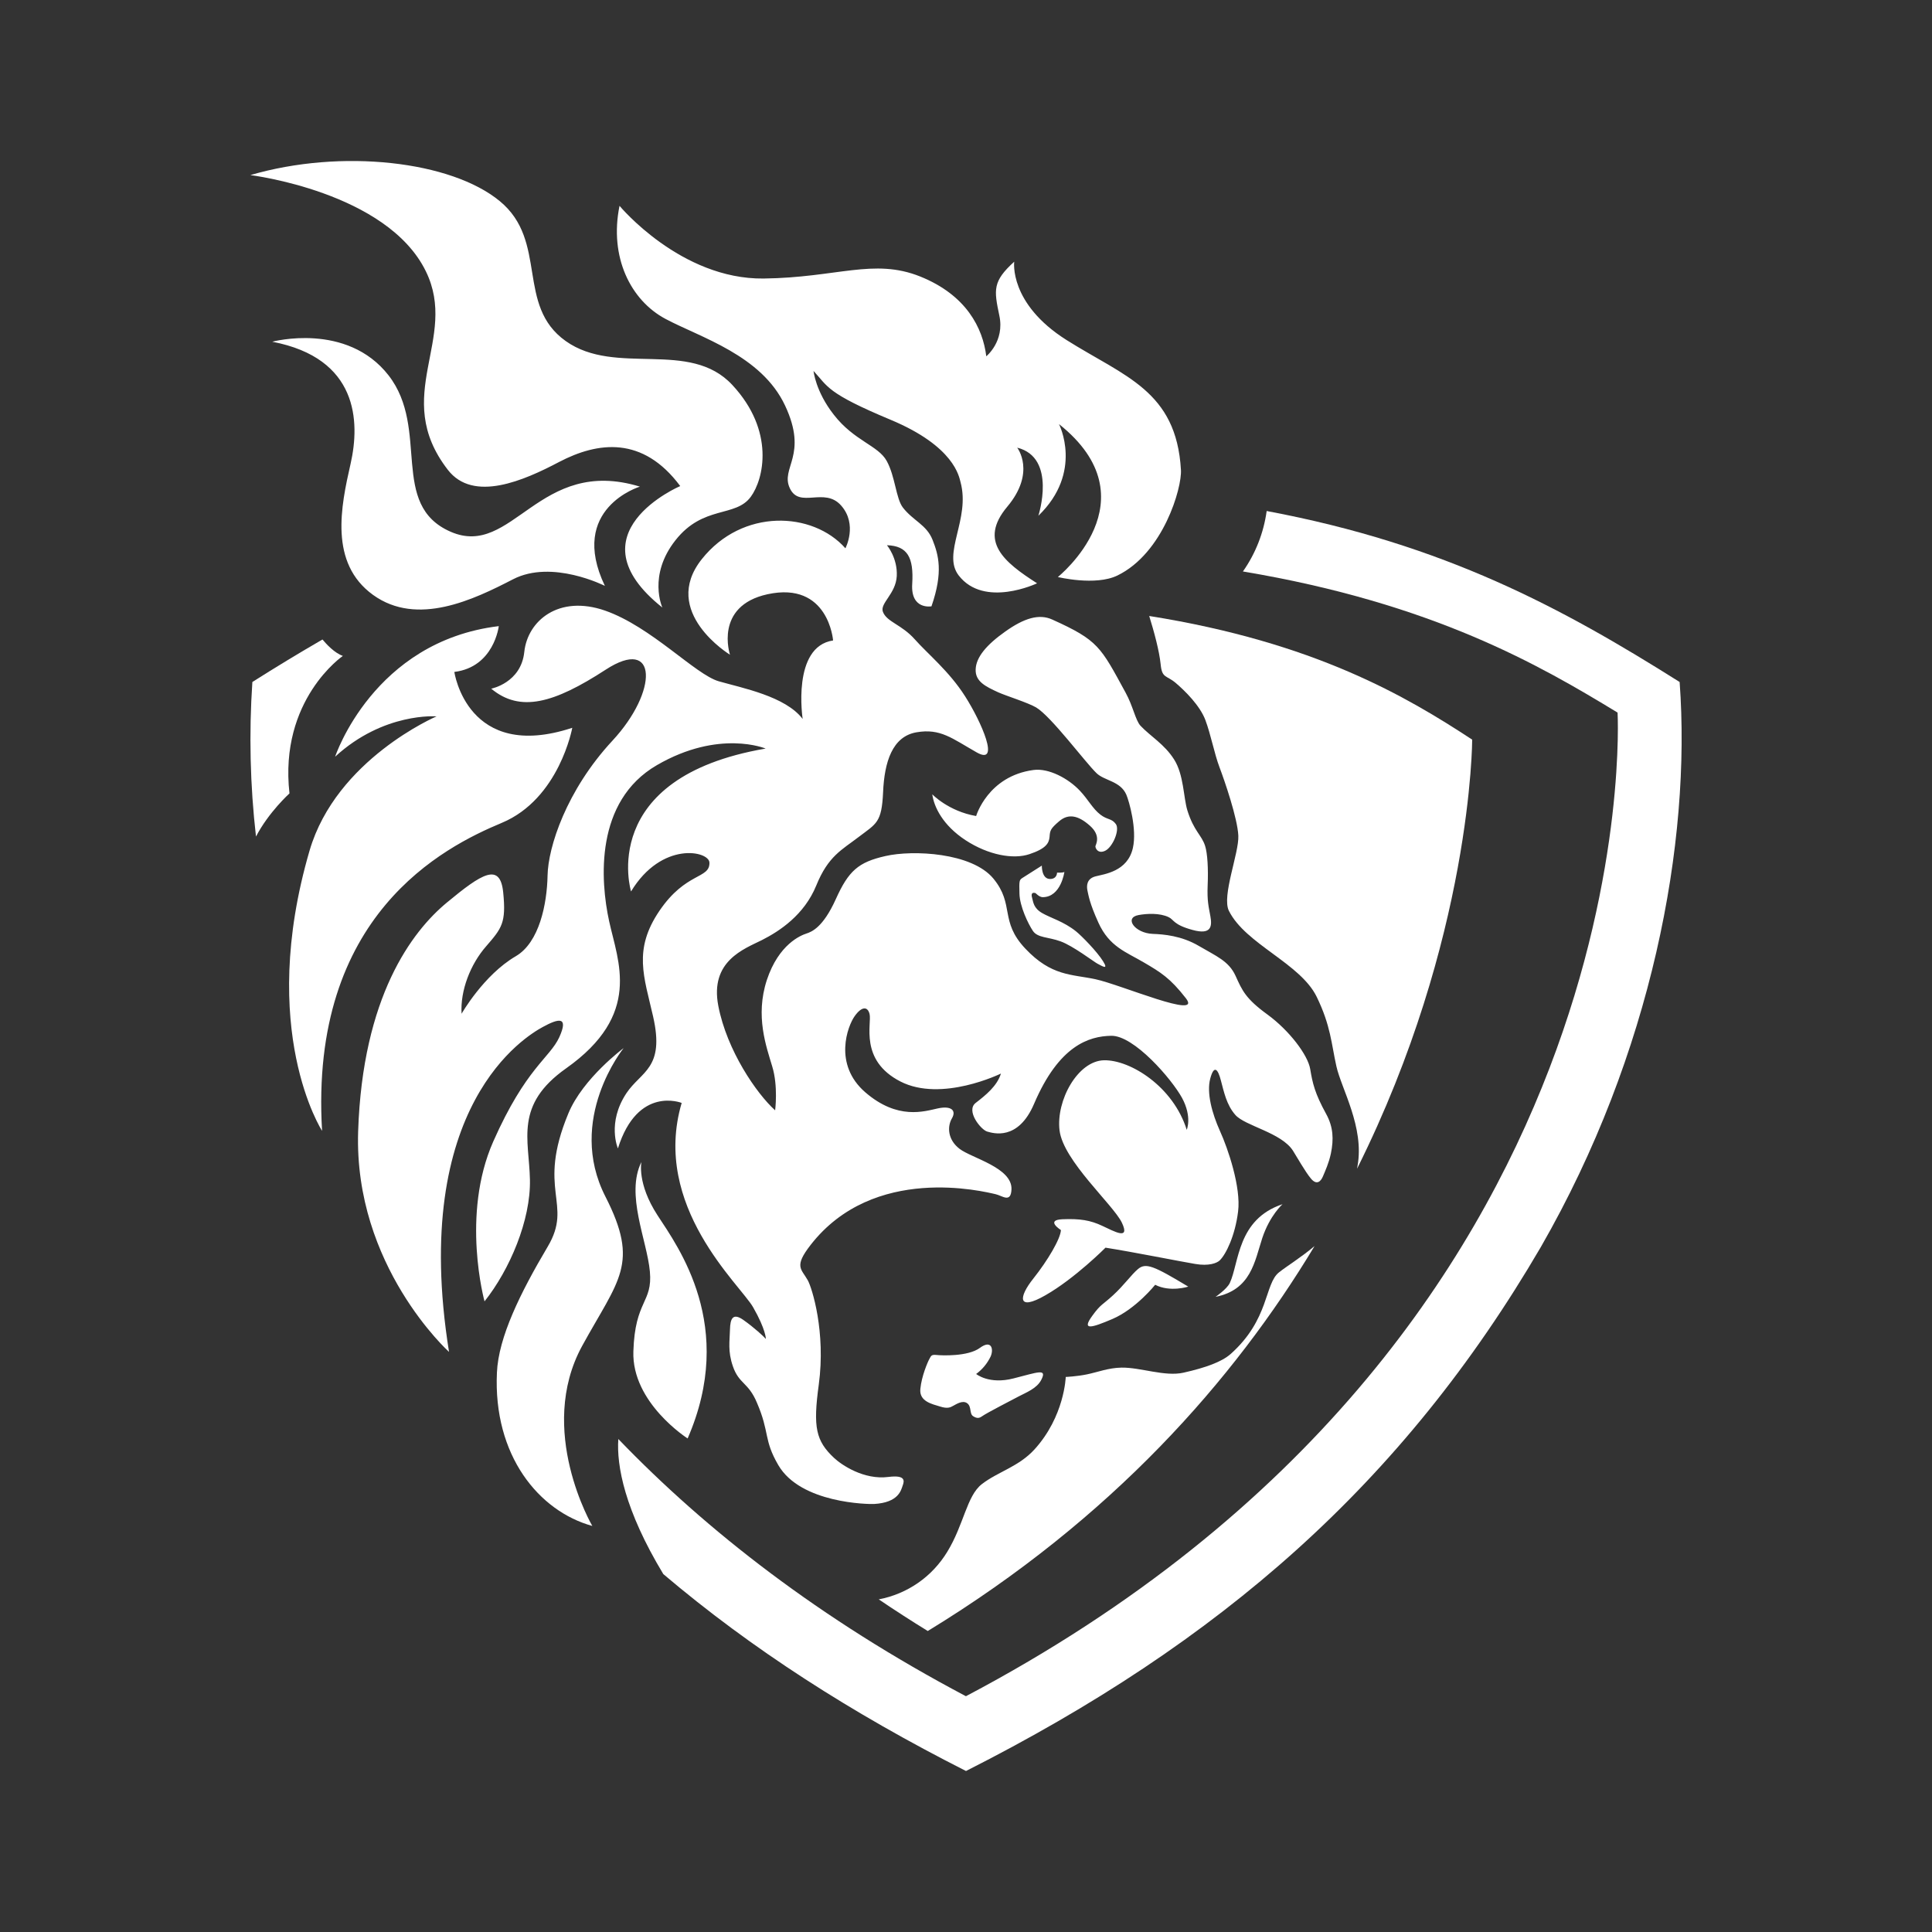 <svg width="24" height="24" viewBox="0 0 24 24" fill="none" xmlns="http://www.w3.org/2000/svg">
<rect x="0" y="0" width="24" height="24" fill="#333333" stroke="none"/>
<path d="M7.949 6.045C7.949 6.045 7.054 6.315 7.514 7.278C7.514 7.278 6.859 6.945 6.373 7.196C5.887 7.447 5.184 7.787 4.634 7.39C4.086 6.994 4.235 6.289 4.355 5.762C4.475 5.234 4.448 4.449 3.382 4.245C3.382 4.245 4.307 3.996 4.827 4.663C5.345 5.33 4.83 6.272 5.599 6.606C6.369 6.941 6.692 5.661 7.949 6.045ZM6.196 7.778C6.196 7.778 6.138 8.286 5.644 8.347C5.644 8.347 5.804 9.471 7.109 9.041C7.109 9.041 6.949 9.923 6.233 10.222C5.516 10.521 3.84 11.365 4.001 14.048C4.001 14.048 3.193 12.801 3.846 10.565C4.179 9.43 5.423 8.899 5.423 8.899C5.423 8.899 4.767 8.845 4.163 9.4C4.163 9.4 4.637 7.966 6.196 7.778ZM8.45 6.038C7.984 5.412 7.426 5.488 6.947 5.738C6.511 5.968 5.88 6.247 5.563 5.836C4.85 4.914 5.703 4.214 5.29 3.37C4.807 2.382 3.11 2.175 3.11 2.175C4.244 1.844 5.605 2 6.209 2.499C6.813 2.997 6.405 3.795 7.028 4.237C7.651 4.679 8.566 4.209 9.098 4.783C9.63 5.356 9.487 5.954 9.326 6.172C9.135 6.432 8.737 6.272 8.391 6.711C8.045 7.149 8.228 7.547 8.228 7.547C7.071 6.627 8.45 6.038 8.45 6.038ZM15.932 14.959C15.932 14.959 15.775 15.097 15.681 15.378C15.585 15.672 15.541 16.022 15.1 16.11C15.1 16.11 15.241 16.014 15.277 15.938C15.394 15.686 15.369 15.146 15.932 14.959ZM11.547 16.878C11.566 16.845 11.568 16.825 11.633 16.832C11.698 16.839 12.023 16.853 12.171 16.745C12.318 16.636 12.346 16.761 12.306 16.851C12.264 16.938 12.203 17.012 12.126 17.068C12.126 17.068 12.286 17.202 12.591 17.123C12.896 17.046 13.01 16.995 12.935 17.141C12.881 17.248 12.747 17.298 12.656 17.346C12.575 17.39 12.267 17.546 12.197 17.595C12.163 17.619 12.135 17.622 12.088 17.592C12.04 17.561 12.072 17.472 12.014 17.431C11.957 17.39 11.877 17.445 11.842 17.463C11.808 17.482 11.773 17.503 11.677 17.472C11.581 17.442 11.416 17.41 11.433 17.253C11.448 17.096 11.524 16.918 11.547 16.878ZM7.968 14.434C7.968 14.434 7.91 14.7 8.168 15.097C8.426 15.493 9.149 16.474 8.542 17.869C8.542 17.869 7.846 17.426 7.868 16.787C7.888 16.148 8.109 16.187 8.073 15.795C8.037 15.404 7.768 14.839 7.968 14.434ZM7.747 13.02C7.747 13.02 7.03 13.904 7.521 14.865C7.948 15.702 7.686 15.891 7.232 16.719C6.66 17.765 7.358 18.956 7.358 18.956C6.693 18.773 6.125 18.079 6.173 17.051C6.192 16.612 6.463 16.061 6.804 15.486C7.124 14.947 6.66 14.793 7.061 13.83C7.242 13.394 7.747 13.02 7.747 13.02ZM12.942 10.753C12.942 10.753 12.937 10.919 13.044 10.919C13.133 10.919 13.131 10.84 13.131 10.84C13.131 10.84 13.198 10.844 13.222 10.832C13.222 10.832 13.18 11.145 12.952 11.145C12.911 11.145 12.865 11.095 12.865 11.095C12.829 11.083 12.804 11.095 12.821 11.152C12.837 11.209 12.838 11.28 12.947 11.343C13.055 11.405 13.213 11.447 13.366 11.569C13.438 11.627 13.628 11.821 13.702 11.94C13.775 12.056 13.693 12.002 13.631 11.97C13.589 11.948 13.328 11.749 13.175 11.694C13.022 11.638 12.89 11.652 12.831 11.564C12.772 11.476 12.668 11.26 12.664 11.101C12.66 10.942 12.661 10.932 12.701 10.906L12.942 10.753ZM13.67 10.12C13.757 10.187 13.808 10.164 13.861 10.236C13.914 10.307 13.823 10.522 13.73 10.568C13.637 10.613 13.604 10.531 13.608 10.511C13.612 10.49 13.681 10.383 13.54 10.258C13.4 10.133 13.275 10.1 13.157 10.202C13.047 10.296 13.044 10.317 13.038 10.396C13.031 10.475 12.993 10.542 12.79 10.61C12.588 10.679 12.277 10.622 11.994 10.437C11.712 10.252 11.602 10.024 11.581 9.867C11.581 9.867 11.782 10.078 12.126 10.137C12.126 10.137 12.271 9.641 12.839 9.565C13.028 9.54 13.271 9.67 13.414 9.822C13.517 9.93 13.572 10.045 13.67 10.12ZM12.4 8.6C12.241 8.527 12.114 8.465 12.12 8.315C12.125 8.165 12.253 8.011 12.488 7.845C12.723 7.678 12.908 7.622 13.071 7.696C13.645 7.955 13.671 8.033 13.983 8.605C14.075 8.772 14.105 8.947 14.167 9.015C14.29 9.146 14.465 9.244 14.585 9.434C14.706 9.623 14.701 9.908 14.75 10.067C14.831 10.326 14.926 10.371 14.97 10.507C15 10.6 15.011 10.794 15.002 10.997C14.994 11.198 15.015 11.264 15.036 11.383C15.057 11.502 15.053 11.618 14.814 11.552C14.574 11.487 14.584 11.424 14.517 11.393C14.406 11.34 14.249 11.348 14.144 11.367C13.96 11.4 14.096 11.592 14.32 11.601C14.453 11.606 14.676 11.623 14.893 11.751C15.109 11.878 15.264 11.938 15.348 12.121C15.431 12.305 15.474 12.406 15.745 12.603C16.015 12.8 16.247 13.105 16.276 13.281C16.305 13.455 16.333 13.582 16.474 13.838C16.563 14 16.569 14.152 16.533 14.328C16.507 14.45 16.464 14.541 16.435 14.611C16.407 14.68 16.355 14.725 16.285 14.641C16.214 14.556 16.107 14.366 16.062 14.295C15.918 14.069 15.466 13.987 15.346 13.85C15.235 13.724 15.204 13.561 15.166 13.421C15.13 13.28 15.081 13.223 15.034 13.399C14.987 13.576 15.056 13.83 15.155 14.05C15.255 14.269 15.418 14.75 15.38 15.05C15.343 15.35 15.23 15.581 15.152 15.657C15.118 15.69 15.018 15.731 14.846 15.701C14.674 15.673 14.079 15.553 13.733 15.499C13.733 15.499 13.352 15.882 12.987 16.09C12.632 16.294 12.654 16.11 12.837 15.882C13.015 15.658 13.175 15.388 13.179 15.28C13.179 15.28 12.98 15.155 13.198 15.146C13.416 15.137 13.544 15.158 13.693 15.228C13.842 15.297 14.043 15.413 13.936 15.188C13.828 14.964 13.208 14.42 13.162 14.042C13.117 13.671 13.388 13.178 13.715 13.171C14.041 13.165 14.574 13.497 14.742 14.035C14.742 14.035 14.812 13.877 14.684 13.639C14.554 13.402 14.085 12.86 13.803 12.867C13.527 12.872 13.155 12.988 12.846 13.711C12.646 14.181 12.331 14.075 12.264 14.057C12.185 14.035 11.995 13.798 12.12 13.701C12.244 13.605 12.387 13.491 12.434 13.336C12.434 13.336 11.697 13.698 11.184 13.434C10.672 13.17 10.832 12.716 10.802 12.596C10.777 12.498 10.703 12.502 10.617 12.623C10.531 12.743 10.347 13.221 10.749 13.569C11.152 13.917 11.483 13.805 11.65 13.769C11.817 13.733 11.883 13.794 11.825 13.893C11.767 13.992 11.769 14.156 11.921 14.272C12.072 14.387 12.575 14.505 12.565 14.774C12.558 14.949 12.452 14.854 12.369 14.835C12.221 14.801 10.853 14.457 10.069 15.466C9.859 15.736 9.954 15.76 10.035 15.905C10.087 15.999 10.26 16.545 10.171 17.201C10.098 17.733 10.136 17.899 10.36 18.11C10.454 18.198 10.732 18.387 11.037 18.347C11.254 18.32 11.234 18.398 11.213 18.455C11.193 18.512 11.163 18.665 10.859 18.683C10.789 18.687 9.946 18.676 9.669 18.201C9.483 17.883 9.564 17.798 9.402 17.423C9.295 17.169 9.18 17.194 9.104 16.972C9.039 16.784 9.065 16.659 9.068 16.518C9.071 16.377 9.105 16.305 9.236 16.398C9.368 16.491 9.49 16.604 9.514 16.633C9.514 16.633 9.515 16.518 9.356 16.24C9.199 15.962 8.09 14.986 8.468 13.701C8.468 13.701 7.922 13.481 7.676 14.266C7.676 14.266 7.537 13.95 7.781 13.581C7.965 13.305 8.261 13.275 8.113 12.627C8.001 12.133 7.862 11.8 8.192 11.314C8.522 10.829 8.818 10.921 8.813 10.716C8.809 10.57 8.22 10.445 7.839 11.074C7.839 11.074 7.407 9.66 9.511 9.299C9.511 9.299 8.934 9.056 8.16 9.505C7.386 9.954 7.457 10.94 7.567 11.444C7.677 11.949 7.979 12.602 7.033 13.271C6.388 13.726 6.573 14.153 6.583 14.654C6.594 15.156 6.333 15.771 6.019 16.166C6.019 16.166 5.723 15.093 6.128 14.179C6.533 13.265 6.828 13.145 6.948 12.884C7.066 12.623 6.941 12.649 6.742 12.758C6.542 12.867 5.086 13.721 5.578 16.794C5.578 16.794 4.394 15.726 4.449 14.054C4.504 12.381 5.117 11.571 5.551 11.212C5.985 10.852 6.213 10.708 6.251 11.086C6.289 11.464 6.234 11.53 6.04 11.754C5.844 11.977 5.716 12.305 5.734 12.593C5.734 12.593 6.007 12.112 6.408 11.878C6.7 11.707 6.795 11.229 6.802 10.877C6.808 10.525 7.035 9.819 7.607 9.202C8.18 8.586 8.171 7.898 7.524 8.319C6.878 8.739 6.461 8.853 6.102 8.555C6.102 8.555 6.473 8.484 6.513 8.098C6.554 7.713 6.939 7.385 7.516 7.585C8.093 7.787 8.636 8.378 8.928 8.463C9.221 8.547 9.756 8.649 9.971 8.931C9.971 8.931 9.833 8.033 10.349 7.956C10.349 7.956 10.293 7.217 9.534 7.382C8.867 7.528 9.068 8.133 9.068 8.133C9.068 8.133 8.196 7.602 8.718 6.946C9.222 6.312 10.096 6.352 10.502 6.811C10.502 6.811 10.657 6.516 10.449 6.28C10.241 6.044 9.933 6.323 9.812 6.066C9.69 5.809 10.045 5.66 9.752 5.037C9.459 4.413 8.702 4.193 8.268 3.962C7.835 3.732 7.566 3.195 7.696 2.557C7.696 2.557 8.455 3.472 9.486 3.46C10.398 3.449 10.853 3.204 11.429 3.434C12.005 3.665 12.209 4.075 12.252 4.426C12.252 4.426 12.483 4.24 12.414 3.92C12.347 3.599 12.329 3.496 12.599 3.251C12.599 3.251 12.53 3.77 13.249 4.224C13.969 4.678 14.613 4.853 14.67 5.837C14.684 6.059 14.451 6.872 13.881 7.149C13.608 7.282 13.141 7.168 13.141 7.168C13.141 7.168 14.339 6.21 13.155 5.268C13.155 5.268 13.462 5.864 12.899 6.407C12.899 6.407 13.133 5.684 12.636 5.561C12.636 5.561 12.873 5.865 12.513 6.294C12.152 6.724 12.472 6.983 12.883 7.246C12.883 7.246 12.226 7.559 11.909 7.148C11.699 6.875 12.057 6.448 11.932 5.989C11.914 5.923 11.858 5.546 11.062 5.214C10.265 4.881 10.287 4.803 10.106 4.608C10.106 4.608 10.131 4.863 10.358 5.152C10.61 5.477 10.909 5.533 11.015 5.726C11.121 5.918 11.13 6.194 11.216 6.305C11.343 6.469 11.51 6.518 11.584 6.705C11.658 6.892 11.72 7.103 11.571 7.532C11.571 7.532 11.31 7.58 11.332 7.251C11.352 6.923 11.272 6.781 11.018 6.773C11.018 6.773 11.151 6.931 11.14 7.155C11.129 7.378 10.927 7.494 10.968 7.601C11.017 7.727 11.199 7.757 11.363 7.941C11.525 8.124 11.79 8.337 11.989 8.65C12.189 8.963 12.434 9.518 12.132 9.346C11.828 9.174 11.683 9.045 11.384 9.097C11.085 9.149 10.986 9.465 10.97 9.842C10.953 10.219 10.888 10.229 10.671 10.394C10.456 10.559 10.289 10.633 10.14 11C9.991 11.365 9.686 11.566 9.465 11.678C9.243 11.789 8.816 11.938 8.923 12.495C9.03 13.051 9.4 13.587 9.629 13.793C9.629 13.793 9.668 13.493 9.593 13.248C9.52 13.002 9.379 12.623 9.526 12.174C9.674 11.727 9.95 11.619 10.017 11.597C10.084 11.575 10.224 11.521 10.383 11.169C10.541 10.818 10.662 10.71 11 10.634C11.339 10.556 12.074 10.59 12.341 10.915C12.607 11.239 12.413 11.441 12.737 11.784C13.061 12.128 13.311 12.101 13.607 12.164C13.925 12.232 14.944 12.673 14.731 12.4C14.536 12.15 14.42 12.079 14.208 11.955C13.991 11.827 13.78 11.761 13.645 11.462C13.534 11.218 13.522 11.122 13.509 11.065C13.497 11.008 13.496 10.917 13.607 10.887C13.717 10.858 14.007 10.828 14.073 10.534C14.126 10.301 14.026 9.951 13.991 9.87C13.917 9.702 13.719 9.699 13.622 9.605C13.483 9.472 13.058 8.899 12.871 8.788C12.771 8.729 12.492 8.642 12.4 8.6ZM14.761 15.983C14.761 15.983 14.536 16.056 14.35 15.96C14.35 15.96 14.112 16.259 13.819 16.385C13.563 16.494 13.43 16.535 13.569 16.345C13.676 16.197 13.695 16.212 13.827 16.09C13.961 15.968 14.054 15.834 14.135 15.766C14.233 15.682 14.331 15.724 14.761 15.983Z" fill="white"/>
<path d="M16.33 15.479C15.328 17.144 13.814 18.864 11.525 20.261C11.319 20.134 11.116 20.003 10.916 19.868C11.091 19.835 11.258 19.765 11.405 19.663C11.552 19.561 11.675 19.429 11.768 19.276C11.973 18.941 12.01 18.581 12.196 18.437C12.394 18.283 12.653 18.221 12.849 18.007C13.225 17.595 13.239 17.105 13.239 17.105C13.239 17.105 13.376 17.099 13.502 17.073C13.638 17.045 13.768 16.992 13.931 16.989C14.168 16.985 14.469 17.104 14.701 17.052C14.982 16.989 15.178 16.916 15.286 16.821C15.772 16.389 15.706 15.948 15.889 15.805C15.989 15.726 16.161 15.621 16.33 15.479ZM16.858 14.518C18.287 11.653 18.288 9.188 18.288 9.188C17.472 8.653 16.335 7.98 14.276 7.652C14.336 7.846 14.401 8.084 14.418 8.252C14.435 8.428 14.487 8.385 14.603 8.482C14.72 8.581 14.905 8.764 14.973 8.943C15.041 9.123 15.086 9.366 15.149 9.531C15.212 9.697 15.373 10.165 15.383 10.381C15.393 10.597 15.174 11.131 15.266 11.315C15.473 11.73 16.154 11.966 16.357 12.384C16.532 12.744 16.538 12.964 16.601 13.245C16.663 13.525 16.95 14.002 16.864 14.482L16.858 14.518Z" fill="white"/>
<path d="M3.18 10.392C3.107 9.755 3.092 9.112 3.135 8.472C3.422 8.29 3.712 8.114 4.006 7.944C4.056 8.004 4.155 8.111 4.259 8.148C4.259 8.148 3.465 8.691 3.596 9.856C3.596 9.856 3.338 10.088 3.18 10.392ZM20.865 8.472C19.411 7.556 17.95 6.763 15.735 6.348C15.698 6.618 15.597 6.876 15.44 7.099C17.812 7.496 19.137 8.27 20.094 8.852C20.094 8.852 20.532 16.571 11.999 21.071C10.184 20.112 8.775 19.013 7.681 17.876C7.658 18.206 7.759 18.758 8.24 19.554C9.335 20.483 10.578 21.28 12 22C15.154 20.405 17.424 18.432 19.142 15.489C20.519 13.092 21.012 10.468 20.865 8.472Z" fill="white"/>
</svg>
